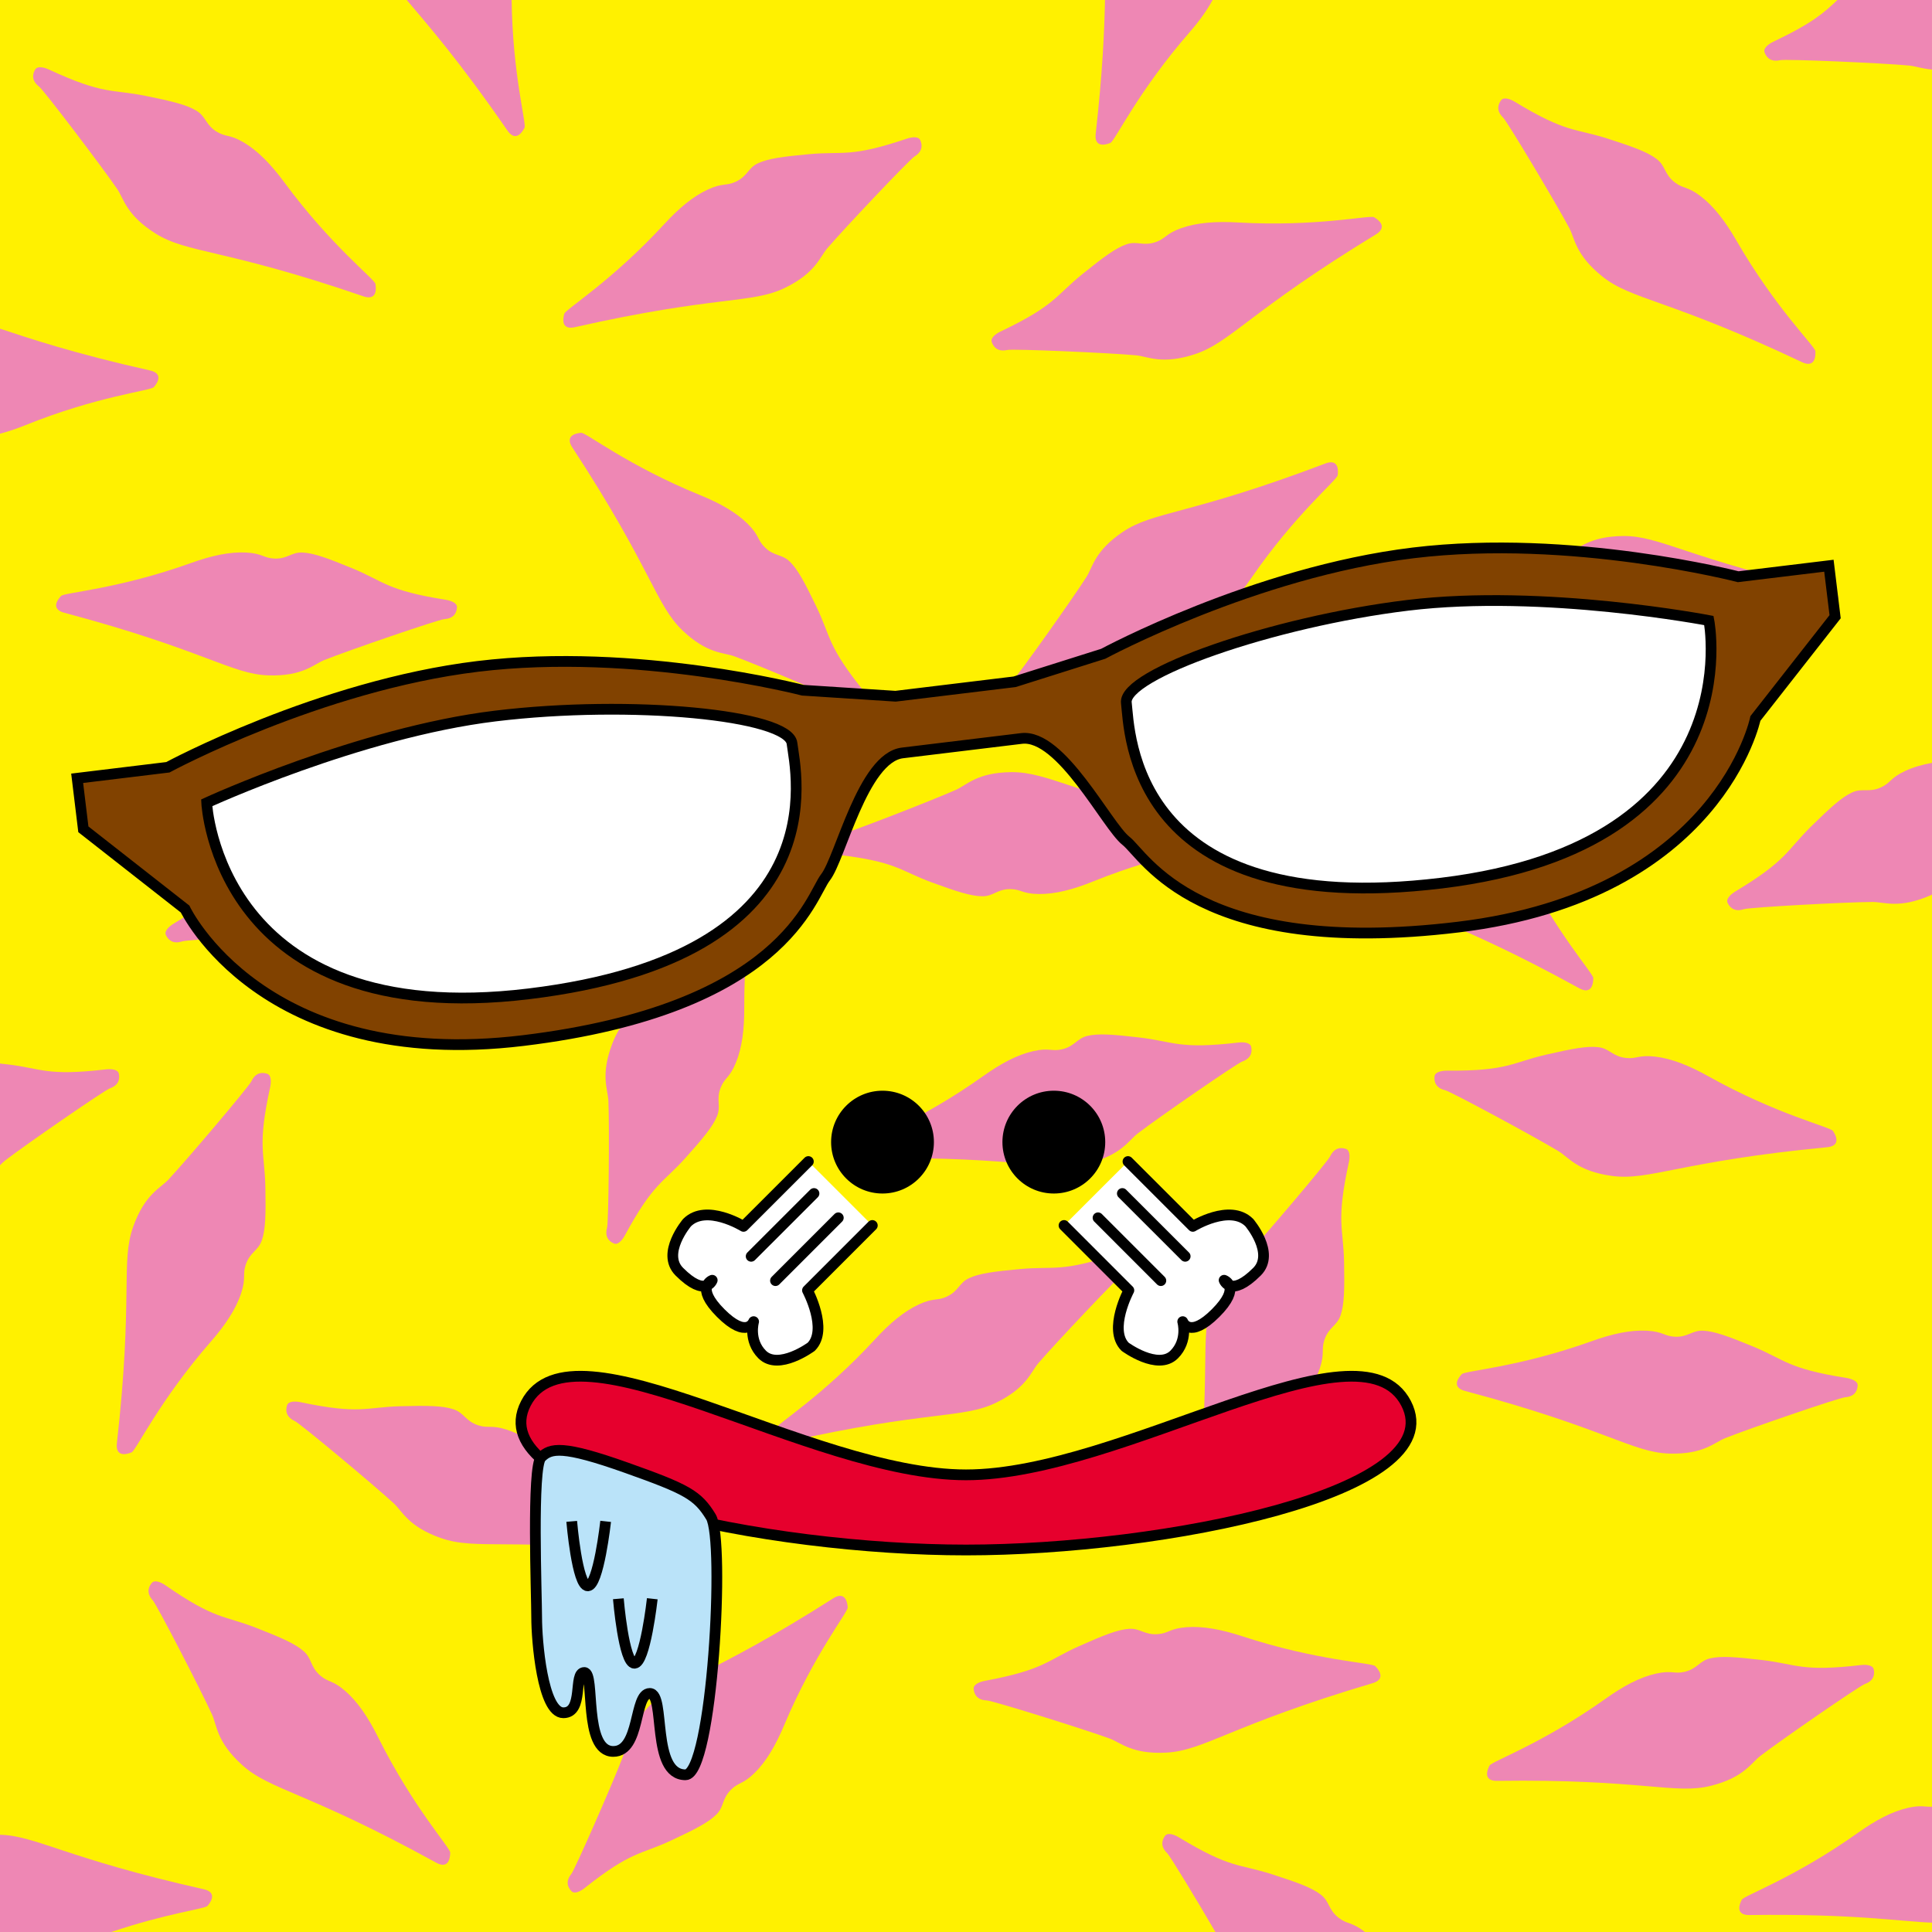 <?xml version="1.0" encoding="iso-8859-1"?>
<!-- Generator: Adobe Illustrator 18.1.1, SVG Export Plug-In . SVG Version: 6.00 Build 0)  -->
<svg version="1.1" xmlns="http://www.w3.org/2000/svg" xmlns:xlink="http://www.w3.org/1999/xlink" x="0px" y="0px"
	 viewBox="0 0 180 180" style="enable-background:new 0 0 180 180;" xml:space="preserve">
<g id="ca1">
	<rect style="fill:#FFF100;" width="180" height="180"/>
</g>
<g id="ca2">
	<g>
		<path style="fill:none;" d="M139.86,9.335c0.245-0.32,0.838-0.114,1.271,0.147c4.854,2.944,5.564,2.442,8.683,3.444
			c2.429,0.782,3.693,1.25,4.537,1.892c0.849,0.647,0.686,1.412,1.697,2.183c0.789,0.601,1.154,0.336,2.391,1.276
			c1.233,0.941,2.304,2.341,3.329,4.117c3.667,6.349,7.345,9.878,7.367,10.324c0.053,1.065-0.42,1.416-1.244,1.025
			c-12.428-5.885-15.851-5.777-18.61-7.987c-2.513-2.011-2.557-3.537-3.072-4.506c-1.157-2.182-5.763-9.898-6.164-10.29
			C139.289,10.228,139.662,9.595,139.86,9.335z M135.064,55.827c0.55-0.059,8.802-3.258,11.022-4.251
			c0.986-0.441,1.945-1.599,5.115-1.637c3.481-0.042,6.072,2.116,19.286,5.079c0.876,0.197,1.03,0.755,0.345,1.549
			c-0.288,0.335-5.282,0.844-11.976,3.55c-1.872,0.757-3.55,1.196-5.08,1.177c-1.527-0.018-1.652-0.446-2.628-0.457
			c-1.254-0.016-1.59,0.678-2.64,0.665c-1.045-0.012-2.311-0.417-4.671-1.28c-3.027-1.111-3.273-1.934-8.825-2.591
			c-0.497-0.059-1.081-0.257-1.076-0.655C133.941,56.655,134.033,55.938,135.064,55.827z M93.219,30.886
			c5.126-2.44,5.096-3.309,7.645-5.366c1.987-1.601,3.072-2.401,4.072-2.753c1.006-0.354,1.557,0.202,2.756-0.22
			c0.936-0.33,0.915-0.78,2.379-1.298c1.464-0.514,3.222-0.64,5.269-0.522c7.32,0.421,12.289-0.715,12.674-0.489
			c0.919,0.541,0.953,1.128,0.174,1.603c-11.742,7.155-13.531,10.075-16.894,11.169c-3.061,0.996-4.359,0.195-5.452,0.094
			c-2.459-0.23-11.438-0.619-11.984-0.498c-1.027,0.23-1.352-0.429-1.459-0.738C92.266,31.488,92.763,31.106,93.219,30.886z
			 M125.227,117.622c0.047,2.551,0.014,3.899-0.32,4.905c-0.336,1.013-1.113,1.106-1.515,2.313c-0.312,0.94,0.056,1.2-0.433,2.674
			c-0.491,1.473-1.469,2.938-2.816,4.483c-4.818,5.526-6.965,10.15-7.381,10.316c-0.99,0.394-1.475,0.06-1.372-0.845
			c1.541-13.664,0.33-16.867,1.526-20.194c1.089-3.029,2.518-3.565,3.268-4.366c1.689-1.802,7.498-8.658,7.738-9.166
			c0.447-0.951,1.166-0.804,1.477-0.7c0.383,0.128,0.379,0.755,0.272,1.25C124.459,113.838,125.164,114.347,125.227,117.622z
			 M115.738,98.899c-0.521,0.185-7.803,5.215-9.731,6.696c-0.857,0.658-1.521,2.007-4.595,2.781
			c-3.377,0.851-6.398-0.646-19.938-0.457c-0.898,0.013-1.178-0.494-0.696-1.427c0.203-0.393,4.942-2.049,10.823-6.236
			c1.645-1.171,3.175-1.988,4.667-2.325c1.49-0.338,1.711,0.049,2.662-0.167c1.223-0.276,1.389-1.029,2.413-1.261
			c1.019-0.23,2.344-0.132,4.84,0.16c3.202,0.377,3.634,1.119,9.186,0.468c0.497-0.059,1.111-0.001,1.199,0.387
			C116.639,97.833,116.715,98.552,115.738,98.899z M66.804,103.991c-0.397,0.965-1.241,1.992-2.916,3.866
			c-2.152,2.401-3.007,2.326-5.669,7.242c-0.239,0.439-0.639,0.909-1.007,0.758c-0.298-0.122-0.93-0.474-0.652-1.473
			c0.149-0.532,0.226-9.382,0.125-11.812c-0.045-1.08-0.767-2.399,0.37-5.358c1.248-3.25,4.211-4.859,11.849-16.042
			c0.507-0.742,1.082-0.678,1.567,0.252c0.205,0.392-1.168,5.221-1.129,12.441c0.012,2.018-0.201,3.74-0.784,5.155
			c-0.581,1.412-1.025,1.37-1.395,2.272C66.684,102.451,67.204,103.02,66.804,103.991z M68.418,61.145
			c-1.015-0.371-2.509-0.208-4.81-2.391c-2.526-2.396-2.88-5.749-10.294-17.081c-0.491-0.752-0.213-1.259,0.832-1.352
			c0.441-0.04,4.377,3.075,11.064,5.799c1.87,0.761,3.379,1.615,4.464,2.695c1.083,1.077,0.874,1.471,1.566,2.158
			c0.888,0.886,1.612,0.622,2.357,1.363c0.74,0.736,1.367,1.909,2.458,4.172c1.396,2.906,1,3.668,4.525,8.007
			c0.314,0.389,0.596,0.938,0.315,1.22c-0.226,0.229-0.793,0.678-1.61,0.04C78.85,65.436,70.703,61.981,68.418,61.145z
			 M72.24,133.105c0.117-0.427,4.411-3.027,9.3-8.34c1.367-1.486,2.694-2.603,4.085-3.241c1.388-0.638,1.684-0.305,2.57-0.713
			c1.139-0.523,1.146-1.294,2.1-1.732c0.949-0.436,2.266-0.613,4.768-0.845c3.212-0.294,3.787,0.345,9.085-1.441
			c0.474-0.159,1.087-0.231,1.253,0.131c0.135,0.292,0.357,0.979-0.525,1.522c-0.472,0.288-6.557,6.715-8.137,8.563
			c-0.703,0.821-1.072,2.278-3.922,3.671c-3.127,1.531-6.393,0.69-19.601,3.676C72.339,134.554,71.961,134.115,72.24,133.105z
			 M116.59,53.844c-1.145,1.663-2.304,2.954-3.591,3.781c-1.284,0.826-1.625,0.538-2.443,1.066c-1.057,0.678-0.954,1.441-1.838,2.01
			c-0.878,0.564-2.157,0.925-4.603,1.504c-3.139,0.74-3.797,0.189-8.792,2.701c-0.447,0.224-1.044,0.38-1.26,0.046
			c-0.175-0.271-0.491-0.921,0.307-1.581c0.427-0.352,5.55-7.567,6.856-9.62c0.581-0.912,0.742-2.406,3.368-4.185
			c2.882-1.952,6.232-1.579,18.893-6.386c0.84-0.319,1.275,0.062,1.142,1.103C124.573,44.722,120.685,47.898,116.59,53.844z
			 M94.202,71.939c3.481-0.042,6.072,2.116,19.286,5.079c0.876,0.197,1.03,0.755,0.345,1.549c-0.288,0.335-5.282,0.844-11.976,3.55
			c-1.872,0.757-3.55,1.196-5.08,1.177c-1.527-0.018-1.652-0.446-2.628-0.456c-1.254-0.016-1.59,0.678-2.64,0.665
			c-1.045-0.012-2.311-0.417-4.671-1.28c-3.027-1.111-3.273-1.934-8.825-2.591c-0.497-0.059-1.081-0.257-1.076-0.655
			c0.004-0.322,0.096-1.039,1.127-1.15c0.55-0.059,8.802-3.258,11.022-4.251C90.073,73.134,91.032,71.977,94.202,71.939z
			 M52.574,29.233c0.117-0.427,4.411-3.027,9.3-8.34c1.367-1.486,2.694-2.602,4.085-3.241c1.388-0.638,1.684-0.305,2.57-0.713
			c1.139-0.524,1.146-1.294,2.1-1.733c0.949-0.436,2.266-0.613,4.768-0.845c3.211-0.293,3.787,0.344,9.084-1.441
			c0.474-0.16,1.087-0.231,1.253,0.131c0.134,0.292,0.358,0.98-0.525,1.522c-0.472,0.288-6.556,6.715-8.137,8.564
			c-0.702,0.822-1.072,2.278-3.921,3.671c-3.128,1.53-6.394,0.69-19.602,3.676C52.673,30.683,52.295,30.245,52.574,29.233z
			 M62.113,143.292c0.402,0.987,0.073,1.475-0.834,1.379c-13.675-1.439-16.87-0.204-20.206-1.375
			c-3.036-1.066-3.583-2.492-4.39-3.235c-1.814-1.676-8.714-7.434-9.223-7.669c-0.955-0.441-0.813-1.161-0.712-1.472
			c0.126-0.383,0.753-0.385,1.249-0.282c5.555,1.171,6.059,0.462,9.333,0.375c2.551-0.065,3.898-0.044,4.907,0.283
			c1.015,0.328,1.115,1.105,2.324,1.498c0.943,0.306,1.201-0.065,2.678,0.412c1.475,0.48,2.949,1.446,4.504,2.782
			C57.306,140.766,61.944,142.879,62.113,143.292z M49.77,72.07c0.967,0.448,1.058,1.03,0.329,1.578
			c-10.99,8.265-12.486,11.345-15.726,12.761c-2.949,1.288-4.32,0.618-5.417,0.624c-2.47,0.01-11.443,0.498-11.976,0.671
			c-1,0.329-1.387-0.296-1.524-0.592c-0.169-0.366,0.288-0.795,0.721-1.057c4.864-2.928,4.749-3.79,7.086-6.085
			c1.822-1.786,2.824-2.688,3.785-3.137c0.967-0.451,1.569,0.05,2.722-0.487c0.899-0.42,0.834-0.866,2.241-1.523
			c1.407-0.654,3.144-0.95,5.192-1.033C44.53,73.497,49.364,71.883,49.77,72.07z M14.472,21.743c-2.722-1.72-2.936-3.23-3.555-4.137
			c-1.394-2.039-6.829-9.195-7.273-9.539C2.812,7.424,3.112,6.755,3.28,6.474C3.488,6.127,4.1,6.267,4.56,6.479
			c5.152,2.385,5.802,1.806,9.013,2.455c2.5,0.507,3.809,0.83,4.72,1.375c0.915,0.547,0.839,1.326,1.93,1.979
			c0.851,0.509,1.185,0.205,2.517,1.002c1.332,0.798,2.551,2.07,3.768,3.72c4.352,5.901,8.399,8.998,8.472,9.44
			c0.171,1.052-0.26,1.452-1.122,1.156C20.85,23.143,17.461,23.631,14.472,21.743z M5.975,57.085
			c-0.868-0.231-0.999-0.795-0.284-1.561c0.302-0.324,5.312-0.635,12.108-3.073c1.9-0.682,3.594-1.055,5.123-0.975
			c1.526,0.079,1.633,0.511,2.608,0.56c1.252,0.065,1.615-0.615,2.664-0.56c1.043,0.054,2.292,0.508,4.616,1.464
			c2.981,1.23,3.194,2.062,8.716,2.938c0.494,0.078,1.07,0.299,1.049,0.697c-0.017,0.321-0.138,1.034-1.172,1.105
			c-0.551,0.036-8.923,2.906-11.182,3.81c-1.003,0.402-2.007,1.521-5.177,1.433C21.563,62.829,19.06,60.569,5.975,57.085z
			 M12.262,135.314c-0.99,0.394-1.474,0.06-1.372-0.845c1.541-13.664,0.33-16.867,1.526-20.194c1.089-3.029,2.518-3.565,3.269-4.366
			c1.689-1.802,7.498-8.658,7.737-9.166c0.448-0.951,1.166-0.804,1.477-0.7c0.383,0.128,0.379,0.755,0.273,1.25
			c-1.212,5.546-0.506,6.055-0.445,9.33c0.047,2.551,0.015,3.899-0.32,4.905c-0.336,1.013-1.113,1.106-1.514,2.313
			c-0.312,0.94,0.056,1.2-0.433,2.674c-0.491,1.473-1.469,2.938-2.815,4.483C14.824,130.524,12.678,135.148,12.262,135.314z
			 M40.639,173.544c-12.045-6.633-15.468-6.734-18.088-9.108c-2.385-2.161-2.336-3.687-2.792-4.684
			c-1.021-2.248-5.147-10.232-5.524-10.649c-0.709-0.775-0.299-1.384-0.085-1.632c0.264-0.304,0.843-0.064,1.26,0.225
			c4.665,3.234,5.404,2.776,8.456,3.967c2.376,0.93,3.61,1.474,4.413,2.166c0.808,0.696,0.598,1.451,1.56,2.282
			c0.751,0.648,1.132,0.405,2.309,1.419c1.173,1.015,2.156,2.478,3.071,4.312c3.272,6.562,6.728,10.308,6.723,10.755
			C41.931,173.662,41.438,173.984,40.639,173.544z M73.048,160.751c-0.783,1.861-1.655,3.36-2.748,4.432
			c-1.09,1.07-1.481,0.857-2.177,1.541c-0.896,0.878-0.641,1.605-1.391,2.341c-0.745,0.731-1.925,1.344-4.201,2.408
			c-2.923,1.362-3.68,0.957-8.061,4.43c-0.392,0.311-0.945,0.585-1.224,0.301c-0.226-0.229-0.668-0.801-0.021-1.61
			c0.346-0.431,3.897-8.537,4.76-10.812c0.383-1.011,0.238-2.507,2.447-4.781c2.426-2.498,5.783-2.812,17.202-10.091
			c0.758-0.482,1.262-0.198,1.342,0.848C79.012,150.198,75.851,154.098,73.048,160.751z M127.878,156.82
			c-13.183,3.906-15.66,6.27-19.191,6.466c-3.213,0.178-4.264-0.929-5.294-1.307c-2.317-0.854-10.896-3.529-11.456-3.553
			c-1.052-0.041-1.197-0.761-1.222-1.087c-0.031-0.401,0.548-0.643,1.045-0.738c5.58-1.045,5.773-1.894,8.765-3.228
			c2.332-1.038,3.586-1.534,4.643-1.617c1.063-0.086,1.453,0.593,2.72,0.492c0.989-0.079,1.085-0.519,2.633-0.644
			c1.546-0.121,3.277,0.207,5.226,0.845c6.968,2.284,12.062,2.459,12.376,2.776C128.871,155.984,128.754,156.561,127.878,156.82z
			 M126.26,78.283c-1.021-2.248-5.146-10.232-5.523-10.648c-0.71-0.775-0.299-1.384-0.086-1.632
			c0.265-0.304,0.844-0.063,1.261,0.225c4.665,3.234,5.403,2.776,8.456,3.967c2.377,0.93,3.609,1.474,4.413,2.166
			c0.808,0.696,0.599,1.451,1.56,2.282c0.751,0.648,1.132,0.405,2.309,1.419c1.173,1.015,2.156,2.478,3.071,4.312
			c3.272,6.562,6.727,10.308,6.723,10.755c-0.012,1.065-0.506,1.388-1.305,0.947c-12.045-6.633-15.468-6.734-18.088-9.108
			C126.666,80.807,126.715,79.281,126.26,78.283z M133.653,100.275c0.047-0.4,0.661-0.526,1.167-0.524
			c5.677,0.043,6.029-0.752,9.222-1.489c2.486-0.571,3.812-0.817,4.865-0.698c1.061,0.12,1.312,0.861,2.576,1.005
			c0.985,0.112,1.163-0.302,2.706-0.128c1.542,0.177,3.178,0.831,4.968,1.831c6.401,3.575,11.367,4.723,11.615,5.095
			c0.591,0.888,0.364,1.431-0.543,1.518c-13.688,1.31-16.573,3.155-20.075,2.671c-3.189-0.44-4.008-1.729-4.946-2.297
			c-2.111-1.281-10.018-5.551-10.564-5.682C133.62,101.335,133.616,100.601,133.653,100.275z M136.191,128.024
			c0.302-0.324,5.312-0.636,12.107-3.073c1.9-0.682,3.594-1.055,5.123-0.975c1.525,0.078,1.633,0.512,2.607,0.561
			c1.252,0.064,1.615-0.615,2.664-0.561c1.043,0.055,2.292,0.509,4.615,1.465c2.981,1.23,3.195,2.062,8.717,2.938
			c0.493,0.078,1.069,0.3,1.049,0.697c-0.017,0.321-0.138,1.034-1.172,1.104c-0.551,0.037-8.924,2.906-11.182,3.811
			c-1.004,0.402-2.007,1.52-5.177,1.433c-3.48-0.096-5.983-2.355-19.069-5.839C135.607,129.354,135.475,128.791,136.191,128.024z
			 M139.474,165.92c-0.898,0.013-1.178-0.494-0.696-1.427c0.203-0.393,4.941-2.049,10.823-6.236
			c1.645-1.171,3.175-1.988,4.667-2.325c1.49-0.338,1.711,0.049,2.662-0.167c1.223-0.276,1.389-1.029,2.413-1.261
			c1.019-0.23,2.344-0.132,4.84,0.16c3.202,0.377,3.634,1.119,9.186,0.468c0.497-0.059,1.111-0.001,1.199,0.387
			c0.071,0.314,0.147,1.033-0.829,1.381c-0.521,0.185-7.803,5.215-9.732,6.696c-0.857,0.658-1.52,2.007-4.595,2.781
			C156.035,167.227,153.014,165.73,139.474,165.92z"/>
		<path style="fill:#EE87B4;" d="M173.738,156.899c0.977-0.348,0.9-1.066,0.829-1.381c-0.088-0.388-0.702-0.445-1.199-0.387
			c-5.552,0.651-5.983-0.091-9.186-0.468c-2.496-0.292-3.821-0.391-4.84-0.16c-1.024,0.231-1.19,0.984-2.413,1.261
			c-0.951,0.216-1.172-0.171-2.662,0.167c-1.492,0.337-3.022,1.154-4.667,2.325c-5.882,4.188-10.62,5.844-10.823,6.236
			c-0.481,0.933-0.202,1.439,0.696,1.427c13.54-0.189,16.562,1.308,19.938,0.457c3.074-0.775,3.737-2.123,4.595-2.781
			C165.936,162.114,173.218,157.084,173.738,156.899z"/>
		<path style="fill:#EE87B4;" d="M115.368,97.132c-5.552,0.651-5.983-0.091-9.186-0.468c-2.496-0.292-3.821-0.391-4.84-0.16
			c-1.024,0.231-1.19,0.984-2.413,1.261c-0.951,0.216-1.172-0.171-2.662,0.167c-1.492,0.337-3.022,1.154-4.667,2.325
			c-5.882,4.188-10.62,5.844-10.823,6.236c-0.481,0.933-0.202,1.439,0.696,1.427c13.54-0.189,16.562,1.308,19.938,0.457
			c3.074-0.774,3.737-2.123,4.595-2.781c1.929-1.481,9.211-6.512,9.731-6.696c0.977-0.348,0.9-1.066,0.829-1.381
			C116.479,97.131,115.865,97.073,115.368,97.132z"/>
		<path style="fill:#EE87B4;" d="M177.768,168.432c-1.492,0.337-3.022,1.154-4.667,2.325c-5.882,4.188-10.62,5.844-10.823,6.236
			c-0.481,0.933-0.202,1.439,0.696,1.427c9.84-0.138,14.123,0.614,17.026,0.71v-10.805
			C179.37,168.365,179.003,168.151,177.768,168.432z"/>
		<path style="fill:#EE87B4;" d="M10.238,101.399c0.976-0.348,0.9-1.066,0.829-1.381c-0.088-0.388-0.702-0.445-1.199-0.387
			c-5.552,0.651-5.983-0.091-9.186-0.468C0.441,99.136,0.22,99.111,0,99.087v9.473c0.173-0.173,0.338-0.334,0.507-0.464
			C2.435,106.614,9.718,101.584,10.238,101.399z"/>
		<path style="fill:#EE87B4;" d="M77.636,148.909c-11.419,7.278-14.776,7.593-17.202,10.091c-2.209,2.274-2.065,3.77-2.447,4.781
			c-0.862,2.274-4.414,10.381-4.76,10.812c-0.648,0.809-0.205,1.381,0.021,1.61c0.279,0.284,0.832,0.01,1.224-0.301
			c4.381-3.473,5.138-3.067,8.061-4.43c2.276-1.064,3.456-1.677,4.201-2.408c0.75-0.735,0.495-1.463,1.391-2.341
			c0.695-0.684,1.087-0.471,2.177-1.541c1.093-1.071,1.965-2.57,2.748-4.432c2.803-6.653,5.964-10.553,5.93-10.994
			C78.897,148.711,78.394,148.427,77.636,148.909z"/>
		<path style="fill:#EE87B4;" d="M135.014,57.632c5.552,0.657,5.798,1.479,8.825,2.591c2.36,0.863,3.626,1.268,4.671,1.28
			c1.05,0.013,1.386-0.681,2.64-0.665c0.976,0.011,1.101,0.438,2.628,0.457c1.53,0.019,3.208-0.42,5.08-1.177
			c6.693-2.706,11.688-3.214,11.976-3.55c0.686-0.794,0.531-1.352-0.345-1.549c-13.214-2.962-15.805-5.121-19.286-5.079
			c-3.17,0.038-4.129,1.195-5.115,1.637c-2.221,0.993-10.473,4.192-11.022,4.251c-1.031,0.111-1.123,0.828-1.127,1.15
			C133.933,57.375,134.517,57.573,135.014,57.632z"/>
		<path style="fill:#EE87B4;" d="M76.938,78.977c-0.005,0.398,0.579,0.596,1.076,0.655c5.552,0.657,5.798,1.479,8.825,2.591
			c2.36,0.863,3.626,1.267,4.671,1.28c1.05,0.013,1.386-0.681,2.64-0.665c0.976,0.011,1.101,0.438,2.628,0.456
			c1.53,0.019,3.208-0.42,5.08-1.177c6.693-2.706,11.688-3.214,11.976-3.55c0.686-0.794,0.531-1.352-0.345-1.549
			c-13.214-2.962-15.805-5.121-19.286-5.079c-3.17,0.038-4.129,1.195-5.115,1.637c-2.221,0.993-10.473,4.192-11.022,4.251
			C77.033,77.938,76.941,78.655,76.938,78.977z"/>
		<path style="fill:#EE87B4;" d="M14.333,36.067c0.686-0.794,0.531-1.352-0.345-1.549C6.796,32.905,2.754,31.532,0,30.622v9.786
			c0.753-0.198,1.533-0.457,2.357-0.791C9.051,36.911,14.045,36.402,14.333,36.067z"/>
		<path style="fill:#EE87B4;" d="M18.988,176.018C6.154,173.14,3.341,171.021,0,170.941V180h10.375
			c5.126-1.739,8.716-2.15,8.958-2.434C20.019,176.773,19.864,176.215,18.988,176.018z"/>
		<path style="fill:#EE87B4;" d="M68.557,99.02c0.584-1.415,0.796-3.137,0.784-5.155c-0.039-7.22,1.334-12.048,1.129-12.441
			c-0.485-0.93-1.06-0.994-1.567-0.252c-7.637,11.183-10.601,12.792-11.849,16.042c-1.137,2.96-0.416,4.278-0.37,5.358
			c0.101,2.431,0.024,11.28-0.125,11.812c-0.277,0.999,0.354,1.351,0.652,1.473c0.368,0.151,0.768-0.318,1.007-0.758
			c2.662-4.916,3.518-4.841,5.669-7.242c1.674-1.874,2.518-2.901,2.916-3.866c0.4-0.972-0.12-1.54,0.358-2.699
			C67.532,100.39,67.976,100.432,68.557,99.02z"/>
		<path style="fill:#EE87B4;" d="M80.895,65.737c0.281-0.283,0-0.831-0.315-1.22c-3.525-4.339-3.128-5.101-4.525-8.007
			c-1.091-2.264-1.718-3.436-2.458-4.172c-0.745-0.741-1.469-0.478-2.357-1.363c-0.692-0.687-0.484-1.081-1.566-2.158
			c-1.084-1.08-2.594-1.935-4.464-2.695c-6.687-2.724-10.623-5.839-11.064-5.799c-1.045,0.093-1.323,0.6-0.832,1.352
			c7.414,11.332,7.768,14.686,10.294,17.081c2.3,2.182,3.794,2.02,4.81,2.391c2.285,0.836,10.433,4.291,10.868,4.631
			C80.102,66.415,80.669,65.965,80.895,65.737z"/>
		<path style="fill:#EE87B4;" d="M123.487,43.18c-12.66,4.808-16.011,4.434-18.893,6.386c-2.626,1.779-2.787,3.273-3.368,4.185
			c-1.307,2.053-6.43,9.267-6.856,9.62c-0.798,0.66-0.481,1.31-0.307,1.581c0.216,0.335,0.812,0.178,1.26-0.046
			c4.995-2.512,5.653-1.961,8.792-2.701c2.445-0.58,3.725-0.941,4.603-1.504c0.884-0.568,0.781-1.332,1.838-2.01
			c0.818-0.529,1.159-0.241,2.443-1.066c1.287-0.827,2.446-2.118,3.591-3.781c4.096-5.946,7.983-9.122,8.039-9.561
			C124.763,43.243,124.327,42.861,123.487,43.18z"/>
		<path style="fill:#EE87B4;" d="M53.549,30.485c13.208-2.986,16.474-2.146,19.602-3.676c2.849-1.393,3.219-2.85,3.921-3.671
			c1.581-1.848,7.665-8.275,8.137-8.564c0.883-0.543,0.66-1.23,0.525-1.522c-0.166-0.362-0.779-0.291-1.253-0.131
			c-5.298,1.786-5.873,1.148-9.084,1.441c-2.502,0.231-3.819,0.409-4.768,0.845c-0.955,0.439-0.961,1.209-2.1,1.733
			c-0.886,0.408-1.182,0.075-2.57,0.713c-1.391,0.639-2.718,1.754-4.085,3.241c-4.889,5.312-9.183,7.913-9.3,8.34
			C52.295,30.245,52.673,30.683,53.549,30.485z"/>
		<path style="fill:#EE87B4;" d="M73.215,134.355c13.208-2.985,16.474-2.145,19.601-3.676c2.85-1.393,3.219-2.85,3.922-3.671
			c1.58-1.849,7.665-8.275,8.137-8.563c0.883-0.543,0.66-1.23,0.525-1.522c-0.166-0.362-0.779-0.29-1.253-0.131
			c-5.298,1.786-5.873,1.147-9.085,1.441c-2.502,0.231-3.818,0.409-4.768,0.845c-0.955,0.438-0.961,1.209-2.1,1.732
			c-0.886,0.408-1.182,0.075-2.57,0.713c-1.391,0.639-2.718,1.755-4.085,3.241c-4.889,5.312-9.183,7.913-9.3,8.34
			C71.961,134.115,72.339,134.554,73.215,134.355z"/>
		<path style="fill:#EE87B4;" d="M30.221,61.492c2.258-0.903,10.63-3.773,11.182-3.81c1.034-0.071,1.155-0.784,1.172-1.105
			c0.021-0.398-0.556-0.619-1.049-0.697c-5.521-0.876-5.735-1.708-8.716-2.938c-2.324-0.956-3.573-1.41-4.616-1.464
			c-1.049-0.055-1.412,0.625-2.664,0.56c-0.975-0.049-1.082-0.482-2.608-0.56c-1.529-0.08-3.222,0.293-5.123,0.975
			C11.003,54.889,5.993,55.2,5.691,55.524c-0.716,0.766-0.584,1.33,0.284,1.561c13.086,3.484,15.589,5.744,19.069,5.839
			C28.214,63.013,29.217,61.894,30.221,61.492z"/>
		<path style="fill:#EE87B4;" d="M160.721,133.992c2.258-0.904,10.631-3.773,11.182-3.811c1.034-0.07,1.155-0.783,1.172-1.104
			c0.021-0.397-0.556-0.619-1.049-0.697c-5.521-0.876-5.735-1.708-8.717-2.938c-2.323-0.956-3.572-1.41-4.615-1.465
			c-1.049-0.055-1.412,0.625-2.664,0.561c-0.975-0.049-1.082-0.482-2.607-0.561c-1.529-0.08-3.223,0.293-5.123,0.975
			c-6.795,2.438-11.806,2.749-12.107,3.073c-0.717,0.767-0.584,1.329,0.283,1.562c13.086,3.483,15.589,5.743,19.069,5.839
			C158.714,135.513,159.717,134.395,160.721,133.992z"/>
		<path style="fill:#EE87B4;" d="M34.978,26.45c-0.072-0.442-4.12-3.539-8.472-9.44c-1.217-1.649-2.436-2.922-3.768-3.72
			c-1.332-0.797-1.666-0.493-2.517-1.002c-1.091-0.653-1.015-1.433-1.93-1.979c-0.91-0.545-2.22-0.868-4.72-1.375
			c-3.211-0.649-3.86-0.07-9.013-2.455C4.1,6.267,3.488,6.127,3.28,6.474c-0.168,0.281-0.468,0.95,0.364,1.594
			c0.443,0.344,5.879,7.5,7.273,9.539c0.619,0.906,0.833,2.417,3.555,4.137c2.989,1.888,6.378,1.399,19.384,5.863
			C34.718,27.902,35.148,27.502,34.978,26.45z"/>
		<path style="fill:#EE87B4;" d="M48.868,11.902C49.066,11.517,47.754,6.925,47.669,0h-9.773c1.9,2.26,4.824,5.56,9.382,12.166
			C47.796,12.916,48.38,12.85,48.868,11.902z"/>
		<path style="fill:#EE87B4;" d="M22.458,120.515c0.489-1.474,0.121-1.733,0.433-2.674c0.401-1.207,1.179-1.301,1.514-2.313
			c0.335-1.006,0.367-2.354,0.32-4.905c-0.062-3.275-0.768-3.784,0.445-9.33c0.107-0.495,0.111-1.122-0.273-1.25
			c-0.311-0.104-1.029-0.251-1.477,0.7c-0.24,0.508-6.048,7.364-7.737,9.166c-0.751,0.801-2.179,1.337-3.269,4.366
			c-1.196,3.327,0.015,6.53-1.526,20.194c-0.102,0.905,0.382,1.239,1.372,0.845c0.416-0.166,2.562-4.789,7.381-10.316
			C20.99,123.453,21.968,121.987,22.458,120.515z"/>
		<path style="fill:#EE87B4;" d="M103.454,13.314c0.416-0.166,2.562-4.789,7.382-10.316c0.894-1.026,1.607-2.017,2.142-2.998
			h-10.028c-0.059,2.833-0.22,6.725-0.867,12.469C101.98,13.374,102.464,13.708,103.454,13.314z"/>
		<path style="fill:#EE87B4;" d="M125.398,107.042c-0.311-0.104-1.029-0.251-1.477,0.7c-0.24,0.508-6.049,7.364-7.738,9.166
			c-0.75,0.801-2.179,1.337-3.268,4.366c-1.196,3.327,0.015,6.53-1.526,20.194c-0.103,0.905,0.382,1.239,1.372,0.845
			c0.416-0.166,2.562-4.789,7.381-10.316c1.348-1.545,2.325-3.011,2.816-4.483c0.488-1.474,0.12-1.733,0.433-2.674
			c0.401-1.207,1.179-1.301,1.515-2.313c0.334-1.006,0.367-2.354,0.32-4.905c-0.062-3.275-0.768-3.784,0.444-9.33
			C125.777,107.797,125.781,107.17,125.398,107.042z"/>
		<path style="fill:#EE87B4;" d="M150.154,109.555c3.502,0.484,6.387-1.361,20.075-2.671c0.907-0.087,1.134-0.63,0.543-1.518
			c-0.248-0.372-5.214-1.52-11.615-5.095c-1.79-1-3.426-1.654-4.968-1.831c-1.543-0.174-1.721,0.24-2.706,0.128
			c-1.264-0.144-1.516-0.885-2.576-1.005c-1.053-0.119-2.379,0.127-4.865,0.698c-3.192,0.737-3.545,1.532-9.222,1.489
			c-0.506-0.002-1.12,0.124-1.167,0.524c-0.037,0.325-0.033,1.06,0.99,1.301c0.546,0.131,8.453,4.4,10.564,5.682
			C146.146,107.826,146.966,109.114,150.154,109.555z"/>
		<path style="fill:#EE87B4;" d="M146.209,21.25c0.516,0.969,0.56,2.495,3.072,4.506c2.76,2.209,6.183,2.101,18.61,7.987
			c0.824,0.39,1.297,0.04,1.244-1.025c-0.022-0.446-3.7-3.975-7.367-10.324c-1.025-1.775-2.096-3.175-3.329-4.117
			c-1.236-0.939-1.602-0.675-2.391-1.276c-1.012-0.77-0.849-1.536-1.697-2.183c-0.844-0.642-2.108-1.109-4.537-1.892
			c-3.119-1.002-3.829-0.5-8.683-3.444c-0.434-0.261-1.026-0.467-1.271-0.147c-0.198,0.26-0.571,0.893,0.184,1.625
			C140.446,11.351,145.052,19.068,146.209,21.25z"/>
		<path style="fill:#EE87B4;" d="M124.746,178.697c-1.012-0.77-0.849-1.536-1.697-2.183c-0.844-0.642-2.108-1.109-4.537-1.892
			c-3.119-1.002-3.829-0.5-8.683-3.443c-0.434-0.262-1.026-0.467-1.271-0.148c-0.198,0.261-0.571,0.894,0.185,1.624
			c0.286,0.28,2.706,4.278,4.493,7.344h13.933c-0.011-0.008-0.021-0.02-0.031-0.027C125.9,179.033,125.535,179.299,124.746,178.697z
			"/>
		<path style="fill:#EE87B4;" d="M93.857,32.606c0.547-0.121,9.525,0.268,11.984,0.498c1.093,0.101,2.392,0.902,5.452-0.094
			c3.362-1.094,5.151-4.014,16.894-11.169c0.779-0.475,0.745-1.062-0.174-1.603c-0.385-0.226-5.354,0.91-12.674,0.489
			c-2.047-0.118-3.805,0.008-5.269,0.522c-1.464,0.518-1.443,0.968-2.379,1.298c-1.199,0.422-1.75-0.134-2.756,0.22
			c-1,0.353-2.085,1.153-4.072,2.753c-2.55,2.057-2.52,2.926-7.645,5.366c-0.456,0.219-0.953,0.602-0.82,0.982
			C92.506,32.177,92.83,32.836,93.857,32.606z"/>
		<path style="fill:#EE87B4;" d="M164.398,4.868c0.107,0.309,0.432,0.968,1.459,0.738c0.547-0.121,9.525,0.268,11.984,0.498
			c0.58,0.054,1.229,0.299,2.158,0.374V0h-8.81c-1.246,1.171-2.251,2.115-5.972,3.886C164.763,4.106,164.266,4.488,164.398,4.868z"
			/>
		<path style="fill:#EE87B4;" d="M115.745,152.449c-1.948-0.638-3.68-0.966-5.226-0.845c-1.548,0.125-1.644,0.565-2.633,0.644
			c-1.267,0.101-1.656-0.578-2.72-0.492c-1.057,0.083-2.311,0.579-4.643,1.617c-2.991,1.334-3.185,2.183-8.765,3.228
			c-0.497,0.095-1.076,0.337-1.045,0.738c0.025,0.326,0.17,1.046,1.222,1.087c0.56,0.023,9.139,2.699,11.456,3.553
			c1.03,0.378,2.081,1.484,5.294,1.307c3.531-0.196,6.009-2.56,19.191-6.466c0.876-0.26,0.993-0.836,0.243-1.595
			C127.808,154.908,122.713,154.733,115.745,152.449z"/>
		<path style="fill:#EE87B4;" d="M32.011,74.823c-1.407,0.658-1.342,1.104-2.241,1.523c-1.152,0.537-1.755,0.037-2.722,0.487
			c-0.961,0.448-1.962,1.351-3.785,3.137c-2.337,2.295-2.223,3.157-7.086,6.085c-0.433,0.262-0.89,0.691-0.721,1.057
			c0.137,0.296,0.524,0.921,1.524,0.592c0.533-0.173,9.506-0.662,11.976-0.671c1.097-0.006,2.468,0.664,5.417-0.624
			c3.24-1.416,4.736-4.497,15.726-12.761c0.729-0.548,0.638-1.13-0.329-1.578c-0.405-0.188-5.24,1.427-12.566,1.72
			C35.155,73.873,33.417,74.169,32.011,74.823z"/>
		<path style="fill:#EE87B4;" d="M175.27,73.347c-1.152,0.537-1.755,0.037-2.722,0.487c-0.961,0.448-1.962,1.351-3.784,3.137
			c-2.338,2.295-2.223,3.157-7.087,6.085c-0.433,0.262-0.89,0.691-0.722,1.057c0.138,0.296,0.524,0.921,1.524,0.592
			c0.532-0.173,9.507-0.662,11.976-0.671c1.098-0.006,2.469,0.664,5.418-0.624c0.044-0.019,0.084-0.042,0.127-0.062V71.073
			c-0.917,0.167-1.751,0.407-2.489,0.75C176.104,72.481,176.168,72.927,175.27,73.347z"/>
		<path style="fill:#EE87B4;" d="M44.561,132.794c-1.209-0.393-1.309-1.17-2.324-1.498c-1.009-0.327-2.356-0.349-4.907-0.283
			c-3.274,0.087-3.778,0.796-9.333-0.375c-0.496-0.102-1.123-0.101-1.249,0.282c-0.101,0.311-0.243,1.03,0.712,1.472
			c0.508,0.235,7.409,5.993,9.223,7.669c0.807,0.743,1.353,2.169,4.39,3.235c3.336,1.171,6.531-0.064,20.206,1.375
			c0.908,0.096,1.237-0.392,0.834-1.379c-0.168-0.413-4.807-2.526-10.37-7.304c-1.555-1.336-3.029-2.302-4.504-2.782
			C45.762,132.729,45.504,133.1,44.561,132.794z"/>
		<path style="fill:#EE87B4;" d="M32.149,157.529c-1.177-1.014-1.558-0.77-2.309-1.419c-0.962-0.831-0.753-1.586-1.56-2.282
			c-0.803-0.692-2.037-1.236-4.413-2.166c-3.052-1.19-3.792-0.732-8.456-3.967c-0.417-0.288-0.996-0.528-1.26-0.225
			c-0.214,0.248-0.625,0.856,0.085,1.632c0.377,0.416,4.503,8.4,5.524,10.649c0.455,0.998,0.406,2.523,2.792,4.684
			c2.62,2.374,6.042,2.476,18.088,9.108c0.799,0.441,1.292,0.118,1.304-0.947c0.005-0.447-3.45-4.193-6.723-10.755
			C34.306,160.007,33.323,158.544,32.149,157.529z"/>
		<path style="fill:#EE87B4;" d="M148.443,91.129c0.005-0.447-3.45-4.193-6.723-10.755c-0.915-1.835-1.898-3.298-3.071-4.312
			c-1.177-1.014-1.558-0.771-2.309-1.419c-0.962-0.831-0.753-1.586-1.56-2.282c-0.804-0.692-2.036-1.236-4.413-2.166
			c-3.053-1.19-3.791-0.732-8.456-3.967c-0.417-0.288-0.996-0.528-1.261-0.225c-0.213,0.248-0.624,0.857,0.086,1.632
			c0.377,0.416,4.502,8.4,5.523,10.648c0.455,0.998,0.406,2.523,2.791,4.685c2.62,2.374,6.043,2.476,18.088,9.108
			C147.938,92.517,148.432,92.194,148.443,91.129z"/>
	</g>
</g>
<g id="ca3">
	<path style="fill:#E6002D;stroke:#000000;" d="M90,137.409c14.667,0,36.667-15,40.999-6.667
		c4.334,8.333-22.665,13.667-40.999,13.667c-18.334,0-45.333-5.334-41-13.667S75.333,137.409,90,137.409z"/>
	<path style="fill:#BAE3F9;stroke:#000000;" d="M66.234,141.319c-1.238-2.025-2.234-2.569-7.859-4.569
		c-5.971-2.123-7.083-1.848-7.961-0.969C49.535,136.66,50,148.617,50,150.719c0,2.102,0.534,8.856,2.485,8.856
		c1.952,0,0.901-3.753,1.952-3.753c1.05,0-0.15,7.355,2.702,7.355c2.552,0,1.9-5.404,3.401-5.404c1.501,0,0.085,7.58,3.327,7.58
		C66.375,165.354,67.567,143.5,66.234,141.319z"/>
	<path style="fill:#814200;stroke:#000000;" d="M170.395,52.707l-8.45,1.025c0,0-15.495-4.015-30.283-2.221
		c-14.789,1.794-28.874,9.399-28.874,9.399l-8.258,2.61l-5.546,0.673l-5.546,0.673l-8.643-0.559c0,0-15.493-4.016-30.282-2.221
		c-14.79,1.794-28.873,9.399-28.873,9.399l-8.451,1.026l0.577,4.753l9.477,7.427c0,0,7.204,15.205,31.5,12.256
		c24.296-2.949,26.776-13.434,28.168-15.211c1.392-1.777,3.473-11.14,7.169-11.588l11.093-1.346
		c3.696-0.449,7.955,8.145,9.731,9.537c1.777,1.393,6.692,10.98,30.989,8.032c24.295-2.948,27.654-19.435,27.654-19.435l7.426-9.477
		L170.395,52.707z"/>
	<path style="fill:#FFFFFF;stroke:#000000;" d="M19.257,74.797c0,0,14.212-6.548,26.888-8.087
		c12.677-1.538,27.322-0.099,27.643,2.542c0.32,2.64,4.548,19.814-24.502,23.339C20.236,96.117,19.257,74.797,19.257,74.797z"/>
	<path style="fill:#FFFFFF;stroke:#000000;" d="M159.214,57.814c0,0-15.367-2.959-28.044-1.42
		c-12.675,1.538-26.552,6.439-26.231,9.079c0.32,2.64,0.322,20.327,29.372,16.802C163.362,78.749,159.214,57.814,159.214,57.814z"/>
	<circle cx="82.221" cy="106.408" r="4.789"/>
	<path style="fill:#FFFFFF;stroke:#000000;stroke-linecap:round;stroke-linejoin:round;" d="M81.273,114.174l-6.043,6.045
		c0,0,1.955,3.652,0.349,5.258c0,0-3.045,2.242-4.571,0.719c-1.307-1.31-0.795-3.062-0.795-3.062s-0.608,1.658-3.062-0.795
		c-2.453-2.453-0.795-3.061-0.795-3.061s-0.607,1.658-3.062-0.795c-1.715-1.715,0.717-4.574,0.717-4.574
		c1.794-1.793,5.26,0.35,5.26,0.35l6.043-6.041"/>
	
		<line style="fill:none;stroke:#000000;stroke-linecap:round;stroke-linejoin:round;" x1="75.838" y1="111.195" x2="69.983" y2="117.047"/>
	
		<line style="fill:none;stroke:#000000;stroke-linecap:round;stroke-linejoin:round;" x1="78.104" y1="113.459" x2="72.25" y2="119.314"/>
	<circle cx="98.183" cy="106.408" r="4.789"/>
	<path style="fill:#FFFFFF;stroke:#000000;stroke-linecap:round;stroke-linejoin:round;" d="M99.131,114.174l6.043,6.045
		c0,0-1.955,3.652-0.348,5.258c0,0,3.044,2.242,4.57,0.719c1.307-1.31,0.795-3.062,0.795-3.062s0.608,1.658,3.062-0.795
		c2.453-2.453,0.795-3.061,0.795-3.061s0.607,1.658,3.062-0.795c1.715-1.715-0.717-4.574-0.717-4.574
		c-1.793-1.793-5.26,0.35-5.26,0.35l-6.043-6.041"/>
	
		<line style="fill:none;stroke:#000000;stroke-linecap:round;stroke-linejoin:round;" x1="104.566" y1="111.195" x2="110.421" y2="117.047"/>
	
		<line style="fill:none;stroke:#000000;stroke-linecap:round;stroke-linejoin:round;" x1="102.301" y1="113.459" x2="108.154" y2="119.314"/>
	<path style="fill:none;stroke:#000000;" d="M53.266,141.742c0,0,0.5,6.008,1.498,6.008c0.999,0,1.664-6.008,1.664-6.008"/>
	<path style="fill:none;stroke:#000000;" d="M57.61,148.952c0,0,0.5,6.008,1.498,6.008c0.999,0,1.664-6.008,1.664-6.008"/>
</g>
</svg>
